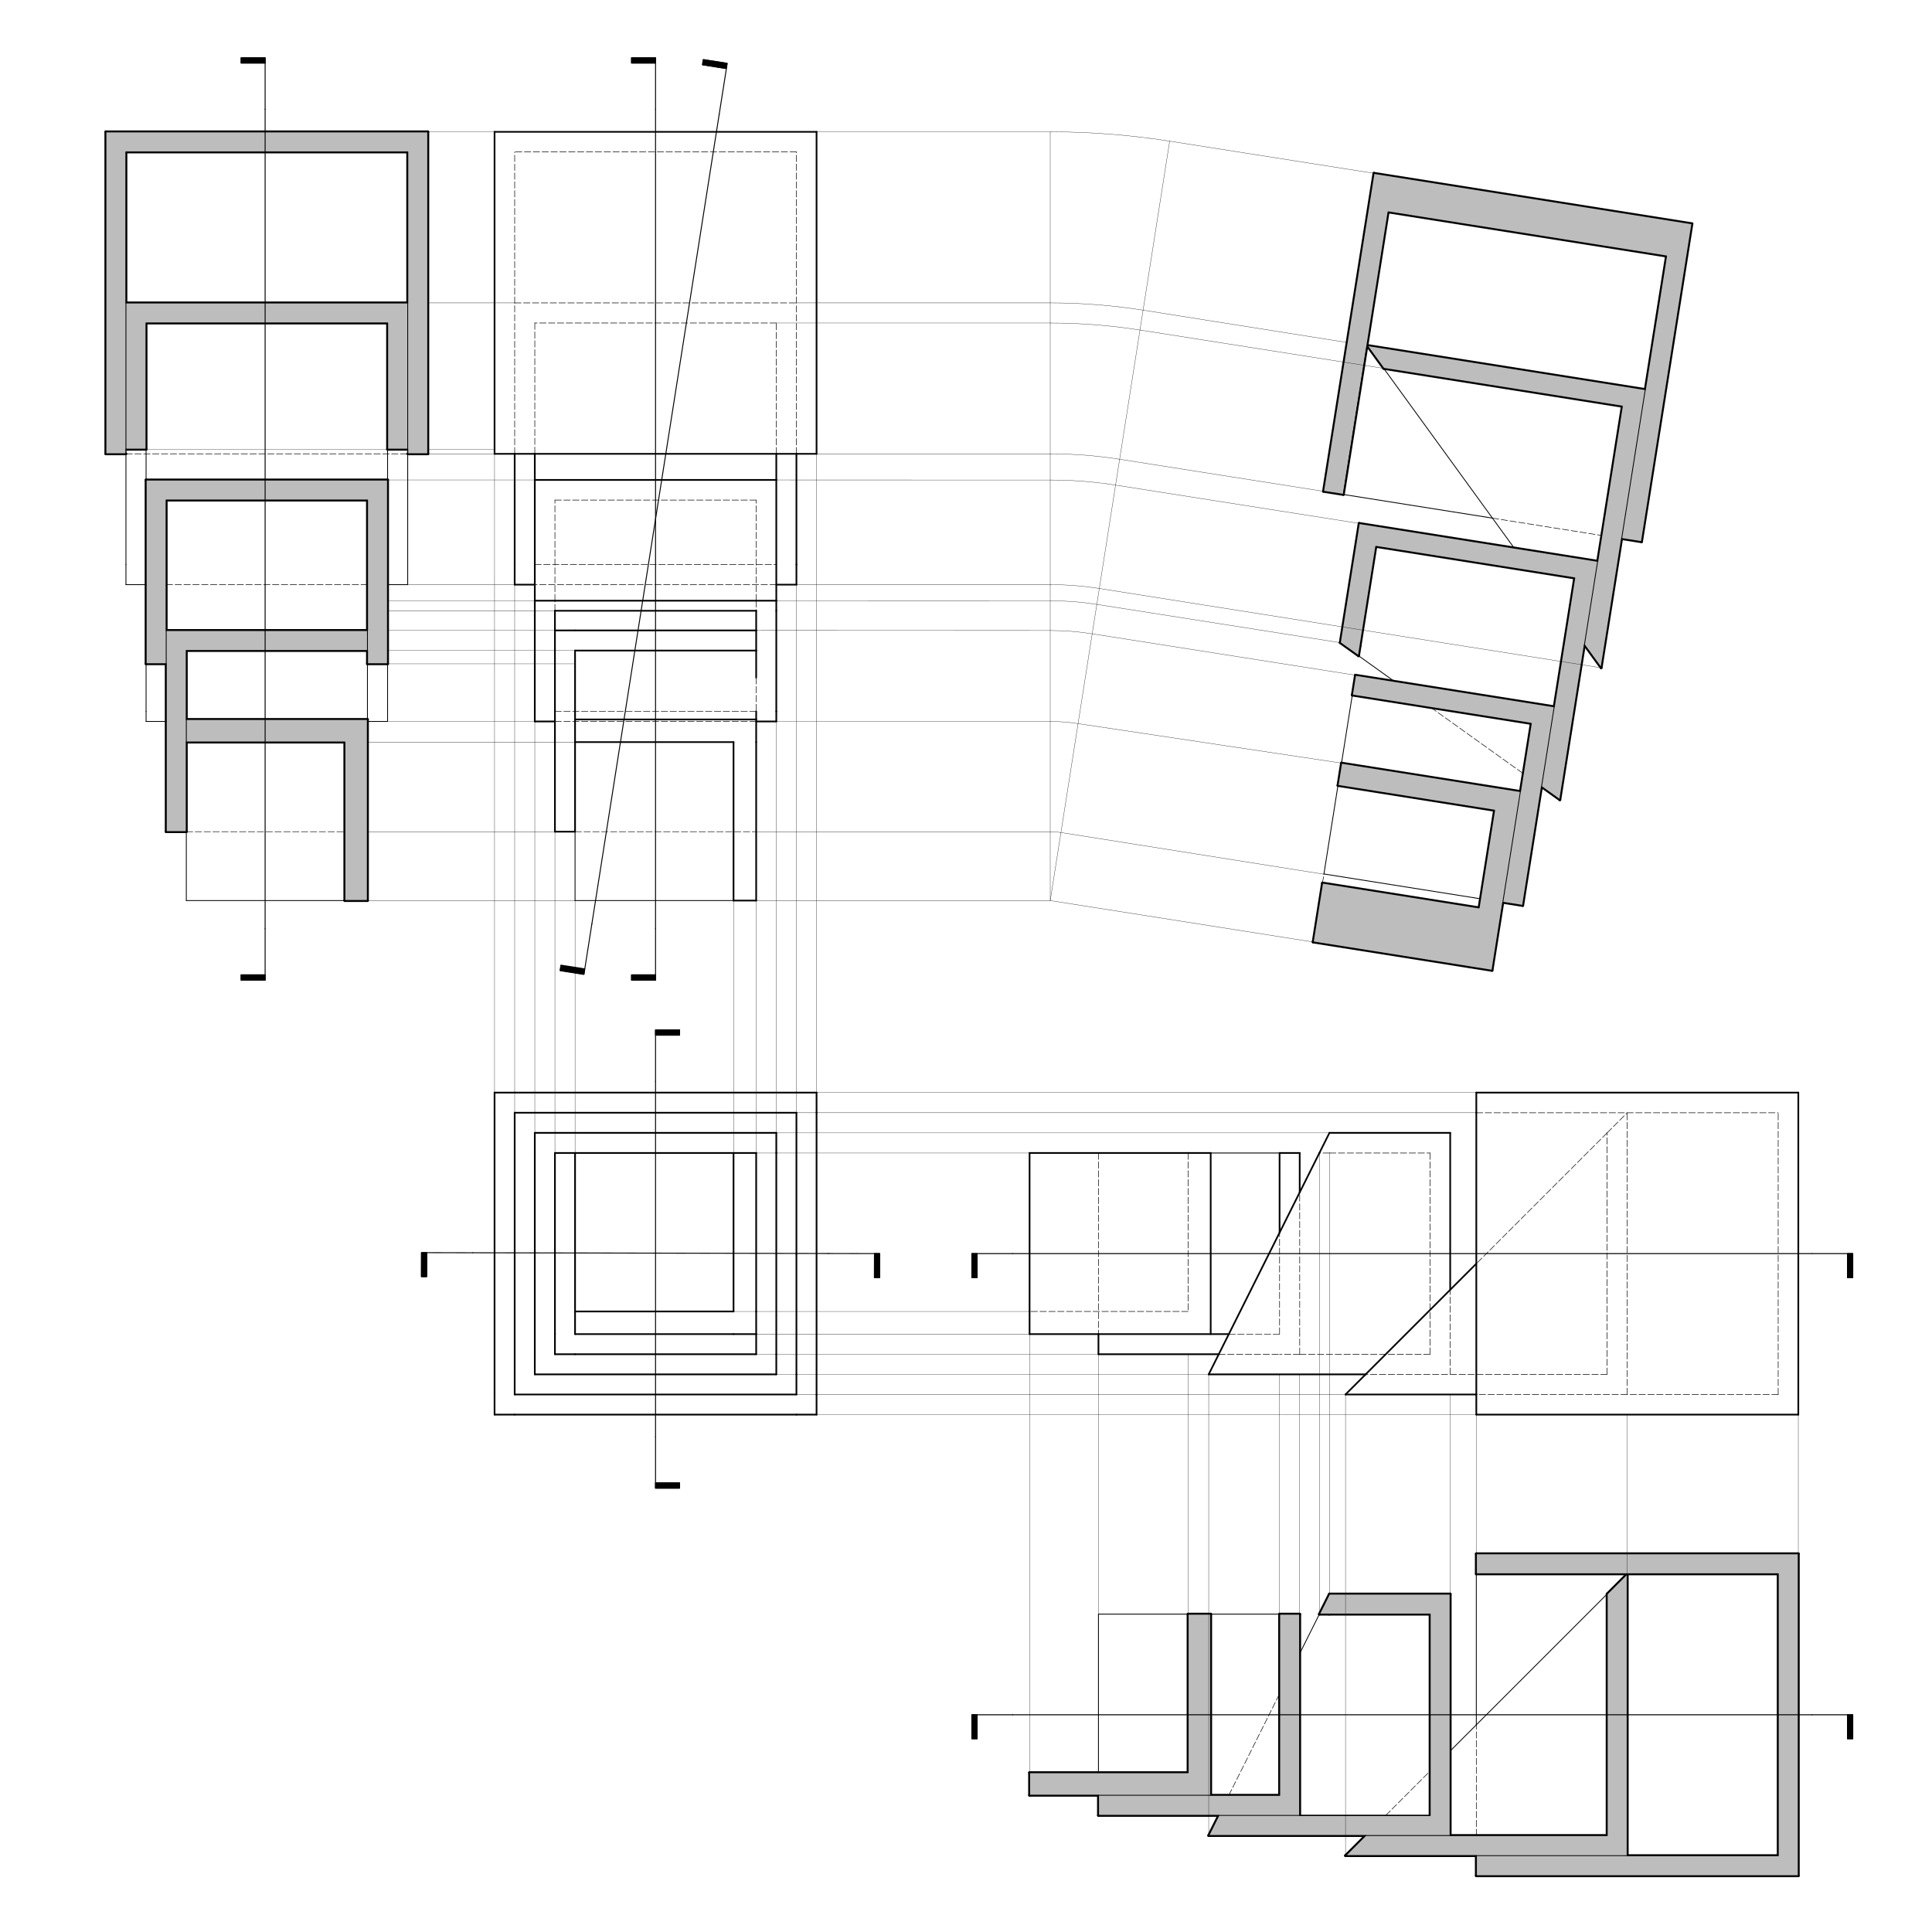 <?xml version="1.0" encoding="utf-8"?>
<!-- Generator: Adobe Illustrator 24.2.1, SVG Export Plug-In . SVG Version: 6.00 Build 0)  -->
<svg version="1.1" xmlns="http://www.w3.org/2000/svg" xmlns:xlink="http://www.w3.org/1999/xlink" x="0px" y="0px"
	 viewBox="0 0 1728 1728" style="enable-background:new 0 0 1728 1728;" xml:space="preserve">
<style type="text/css">
	.st0{fill:none;stroke:#020202;stroke-width:2.5;stroke-linecap:round;stroke-linejoin:round;}
	.st1{stroke:#020202;stroke-width:0.85;stroke-linecap:round;stroke-linejoin:round;}
	.st2{stroke:#020202;stroke-linecap:round;stroke-linejoin:round;}
	.st3{fill:#BDBDBD;stroke:#020202;stroke-linecap:round;stroke-linejoin:round;}
	.st4{fill:none;stroke:#020202;stroke-width:0.5;stroke-linecap:round;stroke-linejoin:round;stroke-dasharray:5.76,2.16;}
	.st5{fill:none;stroke:#020202;stroke-width:0.85;stroke-linecap:round;stroke-linejoin:round;}
	.st6{fill:none;stroke:#020202;stroke-width:1.5;stroke-linecap:round;stroke-linejoin:round;}
	.st7{fill:none;stroke:#020202;stroke-width:0.75;stroke-linecap:round;stroke-linejoin:round;}
	.st8{fill:none;stroke:#020202;stroke-width:0.25;stroke-linecap:round;stroke-linejoin:round;}
</style>
<g id="Cut">
	<line class="st0" x1="364.65" y1="405.91" x2="382.65" y2="405.91"/>
	<line class="st0" x1="328.65" y1="643.48" x2="328.65" y2="805.48"/>
	<line class="st0" x1="166.65" y1="643.48" x2="328.65" y2="643.48"/>
	<line class="st0" x1="308.4" y1="663.73" x2="308.4" y2="805.48"/>
	<line class="st0" x1="166.65" y1="663.73" x2="308.4" y2="663.73"/>
	<line class="st0" x1="308.4" y1="805.48" x2="328.65" y2="805.48"/>
	<line class="st0" x1="148.65" y1="563.87" x2="328.65" y2="563.87"/>
	<line class="st0" x1="166.65" y1="743.87" x2="166.65" y2="663.73"/>
	<line class="st0" x1="166.65" y1="643.48" x2="166.65" y2="581.87"/>
	<line class="st0" x1="1189.07" y1="1425.71" x2="1180.07" y2="1443.71"/>
	<line class="st0" x1="1180.07" y1="1443.71" x2="1189.07" y2="1443.71"/>
	<line class="st0" x1="1090.07" y1="1623.71" x2="1081.07" y2="1641.71"/>
	<line class="st0" x1="1189.07" y1="1443.71" x2="1279.07" y2="1443.71"/>
	<line class="st0" x1="1279.07" y1="1443.71" x2="1279.07" y2="1623.71"/>
	<line class="st0" x1="1221.43" y1="1641.71" x2="1081.07" y2="1641.71"/>
	<line class="st0" x1="1189.07" y1="1425.71" x2="1297.07" y2="1425.71"/>
	<line class="st0" x1="1297.07" y1="1425.71" x2="1297.07" y2="1641.71"/>
	<line class="st0" x1="1090.07" y1="1623.71" x2="982.47" y2="1623.71"/>
	<line class="st0" x1="1162.47" y1="1443.71" x2="1162.47" y2="1623.71"/>
	<line class="st0" x1="1144.47" y1="1443.71" x2="1144.47" y2="1605.71"/>
	<line class="st0" x1="982.47" y1="1605.71" x2="982.47" y2="1623.71"/>
	<line class="st0" x1="1162.47" y1="1443.71" x2="1144.47" y2="1443.71"/>
	<line class="st0" x1="1082.86" y1="1443.71" x2="1082.86" y2="1605.71"/>
	<line class="st0" x1="982.47" y1="1605.71" x2="920.86" y2="1605.71"/>
	<line class="st0" x1="1062.61" y1="1443.71" x2="1062.61" y2="1585.46"/>
	<line class="st0" x1="1062.61" y1="1585.46" x2="920.86" y2="1585.46"/>
	<line class="st0" x1="920.86" y1="1585.46" x2="920.86" y2="1605.71"/>
	<line class="st0" x1="1082.86" y1="1443.71" x2="1062.61" y2="1443.71"/>
	<line class="st0" x1="166.65" y1="581.87" x2="328.65" y2="581.87"/>
	<line class="st0" x1="1221.43" y1="1641.71" x2="1203.43" y2="1659.71"/>
	<line class="st0" x1="1455.43" y1="1407.71" x2="1437.43" y2="1425.71"/>
	<line class="st0" x1="1455.43" y1="1407.71" x2="1455.43" y2="1659.71"/>
	<line class="st0" x1="1437.43" y1="1425.71" x2="1437.43" y2="1641.71"/>
	<line class="st0" x1="148.65" y1="743.87" x2="166.65" y2="743.87"/>
	<line class="st0" x1="1608.43" y1="1389.71" x2="1608.43" y2="1677.71"/>
	<line class="st0" x1="1320.43" y1="1389.71" x2="1608.43" y2="1389.71"/>
	<line class="st0" x1="1608.43" y1="1677.71" x2="1320.43" y2="1677.71"/>
	<line class="st0" x1="1590.43" y1="1407.71" x2="1590.43" y2="1659.71"/>
	<line class="st0" x1="1320.43" y1="1407.71" x2="1590.43" y2="1407.71"/>
	<line class="st0" x1="1590.43" y1="1659.71" x2="1455.43" y2="1659.71"/>
	<line class="st0" x1="1320.43" y1="1659.71" x2="1320.43" y2="1677.71"/>
	<line class="st0" x1="1320.43" y1="1389.71" x2="1320.43" y2="1407.71"/>
	<line class="st0" x1="130.65" y1="593.71" x2="148.65" y2="593.71"/>
	<line class="st0" x1="328.65" y1="593.71" x2="346.65" y2="593.71"/>
	<line class="st0" x1="148.65" y1="563.87" x2="148.65" y2="447.27"/>
	<line class="st0" x1="328.65" y1="447.27" x2="328.65" y2="563.87"/>
	<line class="st0" x1="328.65" y1="581.87" x2="328.65" y2="593.71"/>
	<line class="st0" x1="148.65" y1="447.27" x2="328.65" y2="447.27"/>
	<line class="st0" x1="130.65" y1="593.71" x2="130.65" y2="429.27"/>
	<line class="st0" x1="346.65" y1="429.27" x2="346.65" y2="593.71"/>
	<line class="st0" x1="130.65" y1="429.27" x2="346.65" y2="429.27"/>
	<line class="st0" x1="94.65" y1="117.91" x2="382.65" y2="117.91"/>
	<line class="st0" x1="382.65" y1="117.91" x2="382.65" y2="405.91"/>
	<line class="st0" x1="94.65" y1="405.91" x2="94.65" y2="117.91"/>
	<line class="st0" x1="112.65" y1="135.91" x2="364.65" y2="135.91"/>
	<line class="st0" x1="94.65" y1="405.91" x2="112.65" y2="405.91"/>
	<line class="st0" x1="112.65" y1="270.91" x2="364.65" y2="270.91"/>
	<line class="st0" x1="130.65" y1="288.91" x2="346.65" y2="288.91"/>
	<line class="st0" x1="1082.86" y1="1605.71" x2="1144.47" y2="1605.71"/>
	<line class="st0" x1="1203.43" y1="1659.71" x2="1320.43" y2="1659.71"/>
	<line class="st0" x1="1297.07" y1="1641.71" x2="1437.43" y2="1641.71"/>
	<line class="st0" x1="346.65" y1="288.91" x2="346.65" y2="401.8"/>
	<line class="st0" x1="130.65" y1="401.8" x2="130.65" y2="288.91"/>
	<line class="st0" x1="346.65" y1="401.8" x2="364.65" y2="401.8"/>
	<line class="st0" x1="112.65" y1="401.8" x2="130.65" y2="401.8"/>
	<line class="st0" x1="1417.12" y1="576.69" x2="1432.08" y2="597.29"/>
	<line class="st0" x1="1222.67" y1="308.93" x2="1237.63" y2="329.52"/>
	<line class="st0" x1="1228.86" y1="155" x2="1513.3" y2="200.11"/>
	<line class="st0" x1="1241.6" y1="189.56" x2="1490.49" y2="229.03"/>
	<line class="st0" x1="1450.41" y1="481.73" x2="1468.19" y2="484.55"/>
	<line class="st0" x1="1183.74" y1="439.44" x2="1201.52" y2="442.26"/>
	<line class="st0" x1="1183.74" y1="439.44" x2="1228.86" y2="155"/>
	<line class="st0" x1="1201.52" y1="442.26" x2="1241.6" y2="189.56"/>
	<line class="st0" x1="1490.49" y1="229.03" x2="1471.56" y2="348.4"/>
	<line class="st0" x1="1513.3" y1="200.11" x2="1468.19" y2="484.55"/>
	<line class="st0" x1="1344.14" y1="807.06" x2="1361.91" y2="809.88"/>
	<line class="st0" x1="1222.67" y1="308.93" x2="1471.56" y2="348.4"/>
	<line class="st0" x1="1237.63" y1="329.52" x2="1450.96" y2="363.36"/>
	<line class="st0" x1="1198.72" y1="574.81" x2="1215.09" y2="586.52"/>
	<line class="st0" x1="1378.77" y1="703.61" x2="1395.14" y2="715.31"/>
	<line class="st0" x1="1230.6" y1="488.74" x2="1408.38" y2="516.94"/>
	<line class="st0" x1="1215.64" y1="468.14" x2="1428.97" y2="501.98"/>
	<line class="st0" x1="1215.09" y1="586.52" x2="1216.5" y2="577.63"/>
	<line class="st0" x1="1216.5" y1="577.63" x2="1230.6" y2="488.74"/>
	<line class="st0" x1="1417.12" y1="576.69" x2="1395.14" y2="715.31"/>
	<line class="st0" x1="1198.72" y1="574.81" x2="1215.64" y2="468.14"/>
	<line class="st0" x1="1212.33" y1="603.91" x2="1390.11" y2="632.1"/>
	<line class="st0" x1="1209.51" y1="621.69" x2="1369.51" y2="647.06"/>
	<line class="st0" x1="1212.33" y1="603.91" x2="1209.51" y2="621.69"/>
	<line class="st0" x1="1378.77" y1="703.61" x2="1361.91" y2="809.88"/>
	<line class="st0" x1="1199.86" y1="682.53" x2="1359.86" y2="707.91"/>
	<line class="st0" x1="1322.85" y1="811.98" x2="1182.85" y2="789.77"/>
	<line class="st0" x1="1196.69" y1="702.53" x2="1336.69" y2="724.74"/>
	<line class="st0" x1="1174.49" y1="842.53" x2="1314.49" y2="864.74"/>
	<line class="st0" x1="1314.49" y1="864.74" x2="1334.49" y2="867.91"/>
	<line class="st0" x1="1369.51" y1="647.06" x2="1359.86" y2="707.91"/>
	<line class="st0" x1="1408.38" y1="516.94" x2="1390.11" y2="632.1"/>
	<line class="st0" x1="1450.41" y1="481.73" x2="1432.08" y2="597.29"/>
	<line class="st0" x1="1450.96" y1="363.36" x2="1428.97" y2="501.98"/>
	<line class="st0" x1="148.65" y1="593.71" x2="148.65" y2="743.87"/>
	<line class="st0" x1="364.65" y1="135.91" x2="364.65" y2="270.91"/>
	<line class="st0" x1="112.65" y1="135.91" x2="112.65" y2="270.91"/>
	<line class="st0" x1="1199.86" y1="682.53" x2="1196.69" y2="702.53"/>
	<line class="st0" x1="1336.69" y1="724.74" x2="1322.85" y2="811.98"/>
	<line class="st0" x1="1182.85" y1="789.77" x2="1174.49" y2="842.53"/>
	<line class="st0" x1="1344.14" y1="807.06" x2="1334.49" y2="867.91"/>
</g>
<g id="CutAnnotation">
	<polyline class="st1" points="1620.72,1121.24 1657.06,1121.24 1657.06,1142.66 1652.47,1142.66 1652.47,1121.24 	"/>
	<polyline class="st1" points="1620.72,1533.71 1657.06,1533.71 1657.06,1555.12 1652.47,1555.12 1652.47,1533.71 	"/>
	<polyline class="st1" points="905.63,1533.71 869.29,1533.71 869.29,1555.12 873.88,1555.12 873.88,1533.71 	"/>
	<rect x="869.29" y="1533.71" class="st2" width="4.59" height="21.42"/>
	
		<rect x="773.75" y="1129.65" transform="matrix(2.101248e-03 -1 1 2.101248e-03 -349.135 1914.023)" class="st2" width="21.42" height="4.59"/>
	<polyline class="st1" points="740.88,1121.15 786.77,1121.24 786.73,1142.66 782.14,1142.65 782.18,1121.23 	"/>
	<polyline class="st1" points="422.92,1120.48 377.03,1120.38 376.98,1141.8 381.57,1141.81 381.62,1120.39 	"/>
	
		<rect x="368.59" y="1128.8" transform="matrix(2.101248e-03 -1 1 2.101248e-03 -752.589 1508.018)" class="st2" width="21.42" height="4.59"/>
	<rect x="869.29" y="1121.24" class="st2" width="4.59" height="21.42"/>
	<polyline class="st1" points="905.63,1121.24 869.29,1121.24 869.29,1142.66 873.88,1142.66 873.88,1121.24 	"/>
	<rect x="1652.47" y="1121.24" class="st2" width="4.59" height="21.42"/>
	<rect x="586.33" y="1326.38" class="st2" width="21.42" height="4.59"/>
	<polyline class="st1" points="586.33,1285.08 586.33,1330.97 607.75,1330.97 607.75,1326.38 586.33,1326.38 	"/>
	<polyline class="st1" points="586.33,967.12 586.33,921.22 607.75,921.22 607.75,925.81 586.33,925.81 	"/>
	<rect x="586.33" y="921.22" class="st2" width="21.42" height="4.59"/>
	
		<rect x="637.18" y="46.66" transform="matrix(0.155 -0.988 0.988 0.155 483.446 680.166)" class="st2" width="4.59" height="21.42"/>
	<polyline class="st1" points="643.28,102.1 650.41,56.77 629.25,53.44 628.54,57.97 649.69,61.3 	"/>
	
		<rect x="509.75" y="856.92" transform="matrix(0.155 -0.988 0.988 0.155 -424.608 1238.651)" class="st2" width="4.59" height="21.42"/>
	<polyline class="st1" points="529.39,826.23 522.26,871.56 501.11,868.23 501.82,863.7 522.97,867.03 	"/>
	<polyline class="st1" points="586.33,830.68 586.33,876.57 564.92,876.57 564.92,871.98 586.33,871.98 	"/>
	<rect x="564.92" y="871.98" class="st2" width="21.42" height="4.59"/>
	<polyline class="st1" points="586.33,97.65 586.33,51.76 564.92,51.76 564.92,56.35 586.33,56.35 	"/>
	<rect x="564.92" y="51.76" class="st2" width="21.42" height="4.59"/>
	<rect x="215.71" y="51.76" class="st2" width="21.42" height="4.59"/>
	<polyline class="st1" points="237.13,97.65 237.13,51.76 215.71,51.76 215.71,56.35 237.13,56.35 	"/>
	<rect x="215.71" y="871.98" class="st2" width="21.42" height="4.59"/>
	<polyline class="st1" points="237.13,830.68 237.13,876.57 215.71,876.57 215.71,871.98 237.13,871.98 	"/>
	<rect x="1652.47" y="1533.71" class="st2" width="4.59" height="21.42"/>
</g>
<g id="Hatch">
	<path class="st3" d="M112.65,401.8v4.11h-18v-288h288v288h-18v-4.11h-18V288.91h-216V401.8H112.65z M364.65,270.91v-135h-252v135
		H364.65z"/>
	<path class="st3" d="M148.65,593.71h-18V429.27h216v164.44h-18v-11.84h-162v61.61h162v162H308.4V663.73H166.65v80.14h-18V593.71z
		 M328.65,563.87V447.27h-180v116.61H328.65z"/>
	<polygon class="st3" points="1320.43,1677.71 1320.43,1659.71 1203.43,1659.71 1221.43,1641.71 1081.07,1641.71 1090.07,1623.71 
		982.47,1623.71 982.47,1605.71 920.86,1605.71 920.86,1585.46 1062.61,1585.46 1062.61,1443.71 1082.86,1443.71 1082.86,1605.71 
		1144.47,1605.71 1144.47,1443.71 1162.47,1443.71 1162.47,1623.71 1279.07,1623.71 1279.07,1443.71 1189.07,1443.71 
		1180.07,1443.71 1189.07,1425.71 1297.07,1425.71 1297.07,1641.71 1437.43,1641.71 1437.43,1425.71 1455.43,1407.71 
		1455.43,1659.71 1590.43,1659.71 1590.43,1407.71 1320.43,1407.71 1320.43,1389.71 1608.43,1389.71 1608.43,1677.71 	"/>
	<polygon class="st3" points="1490.49,229.03 1241.6,189.56 1201.52,442.26 1183.74,439.44 1228.86,155 1513.3,200.11 
		1468.19,484.55 1450.41,481.73 1432.08,597.29 1417.12,576.69 1395.14,715.31 1378.77,703.61 1361.91,809.88 1344.14,807.06 
		1334.49,867.91 1314.49,864.74 1174.49,842.53 1182.85,789.77 1322.85,811.98 1336.69,724.74 1196.69,702.53 1199.86,682.53 
		1359.86,707.91 1369.51,647.06 1209.51,621.69 1212.33,603.91 1390.11,632.1 1408.38,516.94 1230.6,488.74 1216.5,577.63 
		1215.09,586.52 1198.72,574.81 1215.64,468.14 1428.97,501.98 1450.96,363.36 1237.63,329.52 1222.67,308.93 1471.56,348.4 	"/>
</g>
<g id="Hidden">
	<line class="st4" x1="1320.43" y1="1641.71" x2="1320.43" y2="1542.71"/>
	<line class="st4" x1="1182.85" y1="789.77" x2="1184.14" y2="781.69"/>
	<line class="st4" x1="1334.85" y1="463.41" x2="1432.63" y2="478.92"/>
	<line class="st4" x1="1279.84" y1="632.84" x2="1362.4" y2="691.9"/>
	<line class="st4" x1="982.47" y1="1031.24" x2="982.47" y2="1193.24"/>
	<line class="st4" x1="1144.47" y1="1193.24" x2="1144.47" y2="1102.45"/>
	<line class="st4" x1="1239.43" y1="1623.71" x2="1279.07" y2="1584.06"/>
	<line class="st4" x1="1099.07" y1="1605.71" x2="1144.47" y2="1514.92"/>
	<line class="st4" x1="676.33" y1="537.27" x2="676.33" y2="546.27"/>
	<line class="st4" x1="496.33" y1="546.27" x2="496.33" y2="537.27"/>
	<line class="st4" x1="496.33" y1="636.27" x2="676.33" y2="636.27"/>
	<line class="st4" x1="1162.47" y1="1211.24" x2="1144.47" y2="1211.24"/>
	<line class="st4" x1="1162.47" y1="1193.24" x2="1162.47" y2="1066.45"/>
	<line class="st4" x1="676.33" y1="447.27" x2="496.33" y2="447.27"/>
	<line class="st4" x1="676.33" y1="606.08" x2="676.33" y2="636.27"/>
	<line class="st4" x1="514.33" y1="743.87" x2="676.33" y2="743.87"/>
	<line class="st4" x1="676.33" y1="537.27" x2="676.33" y2="447.27"/>
	<line class="st4" x1="478.33" y1="504.91" x2="694.33" y2="504.91"/>
	<line class="st4" x1="478.33" y1="288.91" x2="478.33" y2="405.91"/>
	<line class="st4" x1="694.33" y1="405.91" x2="694.33" y2="288.91"/>
	<line class="st4" x1="694.33" y1="288.91" x2="478.33" y2="288.91"/>
	<line class="st4" x1="1162.47" y1="1211.24" x2="1162.47" y2="1193.24"/>
	<line class="st4" x1="694.33" y1="522.91" x2="478.33" y2="522.91"/>
	<line class="st4" x1="460.33" y1="270.91" x2="712.33" y2="270.91"/>
	<line class="st4" x1="460.33" y1="405.91" x2="460.33" y2="135.91"/>
	<line class="st4" x1="712.33" y1="405.91" x2="712.33" y2="135.91"/>
	<line class="st4" x1="1062.61" y1="1172.99" x2="920.86" y2="1172.99"/>
	<line class="st4" x1="496.33" y1="537.27" x2="496.33" y2="447.27"/>
	<line class="st4" x1="712.33" y1="135.91" x2="460.33" y2="135.91"/>
	<line class="st4" x1="1144.47" y1="1193.24" x2="1099.07" y2="1193.24"/>
	<line class="st4" x1="1062.61" y1="1031.24" x2="1062.61" y2="1172.99"/>
	<line class="st4" x1="166.65" y1="743.87" x2="308.4" y2="743.87"/>
	<line class="st4" x1="112.65" y1="405.91" x2="364.65" y2="405.91"/>
	<line class="st4" x1="328.65" y1="522.91" x2="148.65" y2="522.91"/>
	<line class="st4" x1="1090.07" y1="1211.24" x2="1144.47" y2="1211.24"/>
	<line class="st4" x1="1437.43" y1="1013.24" x2="1455.43" y2="995.24"/>
	<line class="st4" x1="1297.07" y1="1229.24" x2="1297.07" y2="1153.6"/>
	<line class="st4" x1="1455.43" y1="1247.24" x2="1455.43" y2="995.24"/>
	<line class="st4" x1="1437.43" y1="1013.24" x2="1320.43" y2="1130.24"/>
	<line class="st4" x1="1279.07" y1="1211.24" x2="1279.07" y2="1031.24"/>
	<line class="st4" x1="1189.07" y1="1031.24" x2="1279.07" y2="1031.24"/>
	<line class="st4" x1="1279.07" y1="1211.24" x2="1162.47" y2="1211.24"/>
	<line class="st4" x1="1455.43" y1="1247.24" x2="1320.43" y2="1247.24"/>
	<line class="st4" x1="1437.43" y1="1229.24" x2="1437.43" y2="1013.24"/>
	<line class="st4" x1="1437.43" y1="1229.24" x2="1221.43" y2="1229.24"/>
	<line class="st4" x1="1189.07" y1="1031.24" x2="1180.07" y2="1031.24"/>
	<line class="st4" x1="1590.43" y1="1247.24" x2="1590.43" y2="995.24"/>
	<line class="st4" x1="1320.43" y1="995.24" x2="1590.43" y2="995.24"/>
	<line class="st4" x1="1590.43" y1="1247.24" x2="1455.43" y2="1247.24"/>
	<line class="st4" x1="676.33" y1="645.27" x2="496.33" y2="645.27"/>
</g>
<g id="Projection1">
	<line class="st5" x1="586.33" y1="830.68" x2="586.33" y2="97.65"/>
	<line class="st5" x1="529.39" y1="826.23" x2="643.28" y2="102.1"/>
	<line class="st5" x1="586.33" y1="1285.08" x2="586.33" y2="967.12"/>
	<line class="st5" x1="1620.72" y1="1121.24" x2="905.63" y2="1121.24"/>
	<line class="st5" x1="422.92" y1="1120.48" x2="740.88" y2="1121.15"/>
	<line class="st5" x1="1620.72" y1="1533.71" x2="905.63" y2="1533.71"/>
	<line class="st5" x1="237.13" y1="830.68" x2="237.13" y2="97.65"/>
</g>
<g id="Visible-Heavy">
	<line class="st6" x1="1180.07" y1="1031.24" x2="1090.07" y2="1211.24"/>
	<line class="st6" x1="1320.43" y1="1130.24" x2="1221.43" y2="1229.24"/>
	<line class="st6" x1="1221.43" y1="1229.24" x2="1081.07" y2="1229.24"/>
	<line class="st6" x1="1189.07" y1="1013.24" x2="1297.07" y2="1013.24"/>
	<line class="st6" x1="1297.07" y1="1153.6" x2="1297.07" y2="1013.24"/>
	<line class="st6" x1="1203.43" y1="1247.24" x2="1221.43" y2="1229.24"/>
	<line class="st6" x1="982.47" y1="1211.24" x2="982.47" y2="1193.24"/>
	<line class="st6" x1="920.86" y1="1193.24" x2="920.86" y2="1172.99"/>
	<line class="st6" x1="1062.61" y1="1031.24" x2="1082.86" y2="1031.24"/>
	<line class="st6" x1="1082.86" y1="1031.24" x2="1082.86" y2="1193.24"/>
	<line class="st6" x1="1320.43" y1="1247.24" x2="1203.43" y2="1247.24"/>
	<line class="st6" x1="982.47" y1="1211.24" x2="1090.07" y2="1211.24"/>
	<line class="st6" x1="1081.07" y1="1229.24" x2="1090.07" y2="1211.24"/>
	<line class="st6" x1="1180.07" y1="1031.24" x2="1189.07" y2="1013.24"/>
	<line class="st6" x1="920.86" y1="1172.99" x2="920.86" y2="1031.24"/>
	<line class="st6" x1="920.86" y1="1031.24" x2="1062.61" y2="1031.24"/>
	<line class="st6" x1="1320.43" y1="995.24" x2="1320.43" y2="977.24"/>
	<line class="st6" x1="1162.47" y1="1031.24" x2="1144.47" y2="1031.24"/>
	<line class="st6" x1="1608.43" y1="1265.24" x2="1608.43" y2="977.24"/>
	<line class="st6" x1="1162.47" y1="1066.45" x2="1162.47" y2="1031.24"/>
	<line class="st6" x1="478.33" y1="1013.24" x2="478.33" y2="1031.24"/>
	<line class="st6" x1="1608.43" y1="1265.24" x2="1320.43" y2="1265.24"/>
	<line class="st6" x1="1144.47" y1="1102.45" x2="1144.47" y2="1031.24"/>
	<line class="st6" x1="496.33" y1="1013.24" x2="478.33" y2="1013.24"/>
	<line class="st6" x1="1320.43" y1="1265.24" x2="1320.43" y2="1247.24"/>
	<line class="st6" x1="1320.43" y1="977.24" x2="1608.43" y2="977.24"/>
	<line class="st6" x1="1099.07" y1="1193.24" x2="982.47" y2="1193.24"/>
	<line class="st6" x1="982.47" y1="1193.24" x2="920.86" y2="1193.24"/>
	<line class="st6" x1="676.33" y1="1013.24" x2="496.33" y2="1013.24"/>
	<line class="st6" x1="460.33" y1="1229.24" x2="460.33" y2="1247.24"/>
	<line class="st6" x1="442.33" y1="995.24" x2="442.33" y2="1247.24"/>
	<line class="st6" x1="712.33" y1="977.24" x2="460.33" y2="977.24"/>
	<line class="st6" x1="730.33" y1="1247.24" x2="730.33" y2="995.24"/>
	<line class="st6" x1="460.33" y1="1265.24" x2="712.33" y2="1265.24"/>
	<line class="st6" x1="460.33" y1="995.24" x2="460.33" y2="1121.89"/>
	<line class="st6" x1="712.33" y1="995.24" x2="460.33" y2="995.24"/>
	<line class="st6" x1="712.33" y1="1121.89" x2="712.33" y2="995.24"/>
	<line class="st6" x1="712.33" y1="1265.24" x2="730.33" y2="1265.24"/>
	<line class="st6" x1="442.33" y1="1265.24" x2="460.33" y2="1265.24"/>
	<line class="st6" x1="442.33" y1="1247.24" x2="442.33" y2="1265.24"/>
	<line class="st6" x1="442.33" y1="977.24" x2="442.33" y2="995.24"/>
	<line class="st6" x1="460.33" y1="977.24" x2="442.33" y2="977.24"/>
	<line class="st6" x1="694.33" y1="1031.24" x2="694.33" y2="1013.24"/>
	<line class="st6" x1="694.33" y1="1013.24" x2="676.33" y2="1013.24"/>
	<line class="st6" x1="730.33" y1="977.24" x2="712.33" y2="977.24"/>
	<line class="st6" x1="676.33" y1="663.73" x2="676.33" y2="643.48"/>
	<line class="st6" x1="656.08" y1="643.48" x2="676.33" y2="643.48"/>
	<line class="st6" x1="656.08" y1="805.48" x2="656.08" y2="663.73"/>
	<line class="st6" x1="514.33" y1="663.73" x2="656.08" y2="663.73"/>
	<line class="st6" x1="676.33" y1="805.48" x2="656.08" y2="805.48"/>
	<line class="st6" x1="730.33" y1="995.24" x2="730.33" y2="977.24"/>
	<line class="st6" x1="676.33" y1="805.48" x2="676.33" y2="663.73"/>
	<line class="st6" x1="730.33" y1="1265.24" x2="730.33" y2="1247.24"/>
	<line class="st6" x1="478.33" y1="1211.24" x2="478.33" y2="1229.24"/>
	<line class="st6" x1="712.33" y1="1247.24" x2="460.33" y2="1247.24"/>
	<line class="st6" x1="460.33" y1="1229.24" x2="460.33" y2="1121.89"/>
	<line class="st6" x1="656.08" y1="643.48" x2="514.33" y2="643.48"/>
	<line class="st6" x1="514.33" y1="643.48" x2="514.33" y2="663.73"/>
	<line class="st6" x1="712.33" y1="1121.89" x2="712.33" y2="1229.24"/>
	<line class="st6" x1="712.33" y1="1247.24" x2="712.33" y2="1229.24"/>
	<line class="st6" x1="694.33" y1="1229.24" x2="694.33" y2="1211.24"/>
	<line class="st6" x1="676.33" y1="1031.24" x2="656.08" y2="1031.24"/>
	<line class="st6" x1="676.33" y1="1172.99" x2="676.33" y2="1031.24"/>
	<line class="st6" x1="676.33" y1="537.27" x2="496.33" y2="537.27"/>
	<line class="st6" x1="496.33" y1="546.27" x2="676.33" y2="546.27"/>
	<line class="st6" x1="514.33" y1="1172.99" x2="514.33" y2="1193.24"/>
	<line class="st6" x1="514.33" y1="1193.24" x2="656.08" y2="1193.24"/>
	<line class="st6" x1="496.33" y1="537.27" x2="478.33" y2="537.27"/>
	<line class="st6" x1="478.33" y1="537.27" x2="478.33" y2="546.27"/>
	<line class="st6" x1="694.33" y1="546.27" x2="694.33" y2="537.27"/>
	<line class="st6" x1="694.33" y1="537.27" x2="676.33" y2="537.27"/>
	<line class="st6" x1="478.33" y1="636.27" x2="478.33" y2="645.27"/>
	<line class="st6" x1="694.33" y1="645.27" x2="694.33" y2="636.27"/>
	<line class="st6" x1="478.33" y1="636.27" x2="478.33" y2="546.27"/>
	<line class="st6" x1="496.33" y1="546.27" x2="496.33" y2="563.87"/>
	<line class="st6" x1="694.33" y1="546.27" x2="694.33" y2="636.27"/>
	<line class="st6" x1="676.33" y1="606.08" x2="676.33" y2="581.87"/>
	<line class="st6" x1="676.33" y1="563.87" x2="676.33" y2="546.27"/>
	<line class="st6" x1="656.08" y1="1172.99" x2="514.33" y2="1172.99"/>
	<line class="st6" x1="514.33" y1="1031.24" x2="656.08" y2="1031.24"/>
	<line class="st6" x1="656.08" y1="1172.99" x2="656.08" y2="1031.24"/>
	<line class="st6" x1="676.33" y1="563.87" x2="514.33" y2="563.87"/>
	<line class="st6" x1="496.33" y1="581.87" x2="496.33" y2="743.87"/>
	<line class="st6" x1="514.33" y1="743.87" x2="496.33" y2="743.87"/>
	<line class="st6" x1="676.33" y1="563.87" x2="676.33" y2="581.87"/>
	<line class="st6" x1="676.33" y1="581.87" x2="514.33" y2="581.87"/>
	<line class="st6" x1="514.33" y1="643.48" x2="514.33" y2="581.87"/>
	<line class="st6" x1="514.33" y1="743.87" x2="514.33" y2="663.73"/>
	<line class="st6" x1="676.33" y1="636.27" x2="676.33" y2="643.48"/>
	<line class="st6" x1="676.33" y1="1193.24" x2="656.08" y2="1193.24"/>
	<line class="st6" x1="676.33" y1="1193.24" x2="676.33" y2="1172.99"/>
	<line class="st6" x1="514.33" y1="563.87" x2="496.33" y2="563.87"/>
	<line class="st6" x1="496.33" y1="581.87" x2="496.33" y2="563.87"/>
	<line class="st6" x1="514.33" y1="1031.24" x2="496.33" y2="1031.24"/>
	<line class="st6" x1="478.33" y1="405.91" x2="478.33" y2="429.27"/>
	<line class="st6" x1="496.33" y1="1031.24" x2="496.33" y2="1193.24"/>
	<line class="st6" x1="676.33" y1="1211.24" x2="676.33" y2="1193.24"/>
	<line class="st6" x1="694.33" y1="429.27" x2="694.33" y2="405.91"/>
	<line class="st6" x1="514.33" y1="1211.24" x2="676.33" y2="1211.24"/>
	<line class="st6" x1="478.33" y1="522.91" x2="460.33" y2="522.91"/>
	<line class="st6" x1="514.33" y1="1031.24" x2="514.33" y2="1172.99"/>
	<line class="st6" x1="712.33" y1="522.91" x2="694.33" y2="522.91"/>
	<line class="st6" x1="460.33" y1="504.91" x2="460.33" y2="405.91"/>
	<line class="st6" x1="712.33" y1="405.91" x2="712.33" y2="504.91"/>
	<line class="st6" x1="496.33" y1="1193.24" x2="496.33" y2="1211.24"/>
	<line class="st6" x1="712.33" y1="522.91" x2="712.33" y2="504.91"/>
	<line class="st6" x1="460.33" y1="504.91" x2="460.33" y2="522.91"/>
	<line class="st6" x1="712.33" y1="405.91" x2="460.33" y2="405.91"/>
	<line class="st6" x1="496.33" y1="1211.24" x2="514.33" y2="1211.24"/>
	<line class="st6" x1="694.33" y1="1229.24" x2="478.33" y2="1229.24"/>
	<line class="st6" x1="694.33" y1="1031.24" x2="694.33" y2="1211.24"/>
	<line class="st6" x1="442.33" y1="405.91" x2="442.33" y2="117.91"/>
	<line class="st6" x1="460.33" y1="405.91" x2="442.33" y2="405.91"/>
	<line class="st6" x1="730.33" y1="405.91" x2="712.33" y2="405.91"/>
	<line class="st6" x1="730.33" y1="405.91" x2="730.33" y2="117.91"/>
	<line class="st6" x1="730.33" y1="117.91" x2="442.33" y2="117.91"/>
	<line class="st6" x1="694.33" y1="537.27" x2="694.33" y2="429.27"/>
	<line class="st6" x1="694.33" y1="429.27" x2="478.33" y2="429.27"/>
	<line class="st6" x1="478.33" y1="537.27" x2="478.33" y2="429.27"/>
	<line class="st6" x1="496.33" y1="645.27" x2="478.33" y2="645.27"/>
	<line class="st6" x1="1320.43" y1="1247.24" x2="1320.43" y2="995.24"/>
	<line class="st6" x1="694.33" y1="645.27" x2="676.33" y2="645.27"/>
	<line class="st6" x1="478.33" y1="1211.24" x2="478.33" y2="1031.24"/>
</g>
<g id="Visible-Light">
	<line class="st7" x1="1320.43" y1="1659.71" x2="1455.43" y2="1659.71"/>
	<line class="st7" x1="1090.07" y1="1623.71" x2="1279.07" y2="1623.71"/>
	<line class="st7" x1="982.47" y1="1605.71" x2="1082.86" y2="1605.71"/>
	<line class="st7" x1="1437.43" y1="1425.71" x2="1297.07" y2="1566.06"/>
	<line class="st7" x1="1320.43" y1="1407.71" x2="1320.43" y2="1542.71"/>
	<line class="st7" x1="1180.07" y1="1443.71" x2="1162.47" y2="1478.92"/>
	<line class="st7" x1="982.47" y1="1443.71" x2="1062.61" y2="1443.71"/>
	<line class="st7" x1="1082.86" y1="1443.71" x2="1144.47" y2="1443.71"/>
	<line class="st7" x1="982.47" y1="1443.71" x2="982.47" y2="1585.46"/>
	<line class="st7" x1="1359.86" y1="707.91" x2="1344.14" y2="807.06"/>
	<line class="st7" x1="1390.11" y1="632.1" x2="1378.77" y2="703.61"/>
	<line class="st7" x1="1428.97" y1="501.98" x2="1417.12" y2="576.69"/>
	<line class="st7" x1="1471.56" y1="348.4" x2="1450.41" y2="481.73"/>
	<line class="st7" x1="1201.52" y1="442.26" x2="1222.67" y2="308.93"/>
	<line class="st7" x1="1184.14" y1="781.69" x2="1324.14" y2="803.89"/>
	<line class="st7" x1="1199.86" y1="682.53" x2="1209.51" y2="621.69"/>
	<line class="st7" x1="166.65" y1="743.87" x2="166.65" y2="805.48"/>
	<line class="st7" x1="308.4" y1="805.48" x2="166.65" y2="805.48"/>
	<line class="st7" x1="166.65" y1="643.48" x2="166.65" y2="663.73"/>
	<line class="st7" x1="328.65" y1="636.27" x2="328.65" y2="643.48"/>
	<line class="st7" x1="328.65" y1="581.87" x2="328.65" y2="563.87"/>
	<line class="st7" x1="130.65" y1="636.27" x2="130.65" y2="645.27"/>
	<line class="st7" x1="656.08" y1="805.48" x2="514.33" y2="805.48"/>
	<line class="st7" x1="514.33" y1="743.87" x2="514.33" y2="805.48"/>
	<line class="st7" x1="346.65" y1="645.27" x2="346.65" y2="636.27"/>
	<line class="st7" x1="346.65" y1="645.27" x2="328.65" y2="645.27"/>
	<line class="st7" x1="148.65" y1="645.27" x2="130.65" y2="645.27"/>
	<line class="st7" x1="130.65" y1="636.27" x2="130.65" y2="593.71"/>
	<line class="st7" x1="1184.14" y1="781.69" x2="1196.69" y2="702.53"/>
	<line class="st7" x1="1215.09" y1="586.52" x2="1247.11" y2="609.42"/>
	<line class="st7" x1="1201.52" y1="442.26" x2="1334.85" y2="463.41"/>
	<line class="st7" x1="1237.63" y1="329.52" x2="1354.26" y2="490.13"/>
	<line class="st7" x1="1221.43" y1="1641.71" x2="1297.07" y2="1641.71"/>
	<line class="st7" x1="328.65" y1="614.99" x2="328.65" y2="593.71"/>
	<line class="st7" x1="346.65" y1="593.71" x2="346.65" y2="636.27"/>
	<line class="st7" x1="112.65" y1="504.91" x2="112.65" y2="522.91"/>
	<line class="st7" x1="364.65" y1="522.91" x2="364.65" y2="504.91"/>
	<line class="st7" x1="1082.86" y1="1031.24" x2="1144.47" y2="1031.24"/>
	<line class="st7" x1="364.65" y1="522.91" x2="346.65" y2="522.91"/>
	<line class="st7" x1="130.65" y1="522.91" x2="112.65" y2="522.91"/>
	<line class="st7" x1="364.65" y1="405.91" x2="364.65" y2="504.91"/>
	<line class="st7" x1="112.65" y1="504.91" x2="112.65" y2="405.91"/>
	<line class="st7" x1="346.65" y1="429.27" x2="346.65" y2="401.8"/>
	<line class="st7" x1="130.65" y1="401.8" x2="130.65" y2="429.27"/>
	<line class="st7" x1="328.65" y1="636.27" x2="328.65" y2="614.99"/>
	<line class="st7" x1="148.65" y1="563.87" x2="148.65" y2="593.71"/>
	<line class="st7" x1="364.65" y1="401.8" x2="364.65" y2="270.91"/>
	<line class="st7" x1="112.65" y1="401.8" x2="112.65" y2="270.91"/>
</g>
<g id="Projection">
	<line class="st8" x1="382.65" y1="270.91" x2="460.33" y2="270.91"/>
	<line class="st8" x1="382.65" y1="405.91" x2="442.33" y2="405.91"/>
	<line class="st8" x1="382.65" y1="401.8" x2="442.33" y2="401.8"/>
	<line class="st8" x1="346.65" y1="401.8" x2="130.65" y2="401.8"/>
	<line class="st8" x1="346.65" y1="429.27" x2="478.33" y2="429.27"/>
	<line class="st8" x1="346.65" y1="563.87" x2="496.33" y2="563.87"/>
	<line class="st8" x1="496.33" y1="546.27" x2="346.65" y2="546.27"/>
	<line class="st8" x1="364.65" y1="522.91" x2="460.33" y2="522.91"/>
	<line class="st8" x1="478.33" y1="537.27" x2="346.65" y2="537.27"/>
	<line class="st8" x1="514.33" y1="581.87" x2="346.65" y2="581.87"/>
	<line class="st8" x1="478.33" y1="645.27" x2="346.65" y2="645.27"/>
	<line class="st8" x1="346.65" y1="593.71" x2="514.33" y2="593.71"/>
	<line class="st8" x1="328.65" y1="805.48" x2="514.33" y2="805.48"/>
	<line class="st8" x1="496.33" y1="743.87" x2="328.65" y2="743.87"/>
	<line class="st8" x1="514.33" y1="663.73" x2="328.65" y2="663.73"/>
	<line class="st8" x1="939.34" y1="117.91" x2="939.34" y2="805.48"/>
	<line class="st8" x1="730.33" y1="977.24" x2="730.33" y2="405.91"/>
	<path class="st8" d="M1022.39,277.4c-27.6-4.34-55.12-6.49-83.06-6.49"/>
	<path class="st8" d="M1019.6,295.18c-26.67-4.19-53.26-6.27-80.26-6.27"/>
	<path class="st8" d="M1001.42,410.76c-20.63-3.24-41.2-4.85-62.08-4.85"/>
	<path class="st8" d="M983.24,526.34c-14.59-2.29-29.13-3.43-43.9-3.43"/>
	<path class="st8" d="M964.23,647.21c-8.27-1.3-16.52-1.95-24.89-1.95"/>
	<path class="st8" d="M948.91,744.62c-3.18-0.5-6.35-0.75-9.57-0.75"/>
	<line class="st8" x1="676.33" y1="805.48" x2="939.34" y2="805.48"/>
	<line class="st8" x1="730.33" y1="117.91" x2="939.34" y2="117.91"/>
	<line class="st8" x1="712.33" y1="270.91" x2="939.34" y2="270.91"/>
	<line class="st8" x1="694.33" y1="288.91" x2="939.34" y2="288.91"/>
	<line class="st8" x1="730.33" y1="405.91" x2="939.34" y2="405.91"/>
	<line class="st8" x1="712.33" y1="522.91" x2="939.34" y2="522.91"/>
	<line class="st8" x1="694.33" y1="645.27" x2="939.34" y2="645.27"/>
	<line class="st8" x1="676.33" y1="743.87" x2="939.34" y2="743.87"/>
	<line class="st8" x1="712.33" y1="995.24" x2="712.33" y2="522.91"/>
	<line class="st8" x1="694.33" y1="1013.24" x2="694.33" y2="645.27"/>
	<line class="st8" x1="656.08" y1="1031.24" x2="656.08" y2="805.48"/>
	<line class="st8" x1="514.33" y1="805.48" x2="514.33" y2="1031.24"/>
	<line class="st8" x1="496.33" y1="1031.24" x2="496.33" y2="743.87"/>
	<line class="st8" x1="478.33" y1="1013.24" x2="478.33" y2="645.27"/>
	<line class="st8" x1="1228.86" y1="155" x2="1046.16" y2="126.26"/>
	<line class="st8" x1="1022.39" y1="277.4" x2="1204.85" y2="306.34"/>
	<line class="st8" x1="1019.6" y1="295.18" x2="1237.63" y2="329.52"/>
	<line class="st8" x1="1001.42" y1="410.76" x2="1183.74" y2="439.44"/>
	<line class="st8" x1="983.24" y1="526.34" x2="1432.08" y2="597.29"/>
	<line class="st8" x1="964.23" y1="647.21" x2="1199.86" y2="682.53"/>
	<line class="st8" x1="948.91" y1="744.62" x2="1184.1" y2="781.92"/>
	<line class="st8" x1="939.34" y1="805.48" x2="1174.49" y2="842.53"/>
	<line class="st8" x1="939.34" y1="805.48" x2="1046.16" y2="126.26"/>
	<line class="st8" x1="1198.72" y1="574.81" x2="981" y2="540.57"/>
	<line class="st8" x1="1215.64" y1="468.14" x2="997.78" y2="433.88"/>
	<line class="st8" x1="1212.33" y1="603.91" x2="976.86" y2="566.87"/>
	<path class="st8" d="M997.78,433.88c-19.42-3.05-38.79-4.57-58.44-4.57"/>
	<path class="st8" d="M981,540.57c-13.84-2.18-27.65-3.26-41.66-3.26"/>
	<path class="st8" d="M976.86,566.87c-12.47-1.96-24.9-2.93-37.53-2.93"/>
	<line class="st8" x1="939.34" y1="429.31" x2="694.33" y2="429.27"/>
	<line class="st8" x1="939.34" y1="537.31" x2="694.33" y2="537.27"/>
	<line class="st8" x1="939.34" y1="563.94" x2="676.33" y2="563.87"/>
	<line class="st8" x1="460.33" y1="995.24" x2="460.33" y2="522.91"/>
	<line class="st8" x1="442.33" y1="977.24" x2="442.33" y2="405.91"/>
	<line class="st8" x1="730.33" y1="977.24" x2="1320.43" y2="977.24"/>
	<line class="st8" x1="1320.43" y1="995.24" x2="712.33" y2="995.24"/>
	<line class="st8" x1="694.33" y1="1013.24" x2="1189.07" y2="1013.24"/>
	<line class="st8" x1="1608.43" y1="1389.71" x2="1608.43" y2="1265.24"/>
	<line class="st8" x1="1320.43" y1="1265.24" x2="1320.43" y2="1389.71"/>
	<line class="st8" x1="1455.43" y1="1265.24" x2="1455.43" y2="1407.71"/>
	<line class="st8" x1="1203.43" y1="1247.24" x2="1203.43" y2="1659.71"/>
	<line class="st8" x1="1297.07" y1="1247.24" x2="1297.07" y2="1425.71"/>
	<line class="st8" x1="1081.07" y1="1229.24" x2="1081.07" y2="1641.71"/>
	<line class="st8" x1="1162.47" y1="1229.24" x2="1162.47" y2="1443.71"/>
	<line class="st8" x1="1189.07" y1="1031.24" x2="1189.07" y2="1425.71"/>
	<line class="st8" x1="982.47" y1="1211.24" x2="982.47" y2="1443.71"/>
	<line class="st8" x1="1062.61" y1="1211.24" x2="1062.61" y2="1443.71"/>
	<line class="st8" x1="1144.47" y1="1229.24" x2="1144.47" y2="1443.71"/>
	<line class="st8" x1="1180.07" y1="1443.71" x2="1180.07" y2="1031.24"/>
	<line class="st8" x1="920.86" y1="1031.24" x2="676.33" y2="1031.24"/>
	<line class="st8" x1="656.08" y1="1172.99" x2="920.86" y2="1172.99"/>
	<line class="st8" x1="676.33" y1="1193.24" x2="920.86" y2="1193.24"/>
	<line class="st8" x1="676.33" y1="1211.24" x2="982.47" y2="1211.24"/>
	<line class="st8" x1="694.33" y1="1229.24" x2="1081.07" y2="1229.24"/>
	<line class="st8" x1="712.33" y1="1247.24" x2="1203.43" y2="1247.24"/>
	<line class="st8" x1="730.33" y1="1265.24" x2="1320.43" y2="1265.24"/>
	<line class="st8" x1="442.33" y1="117.91" x2="382.65" y2="117.91"/>
	<path class="st8" d="M1046.16,126.26c-35.5-5.58-70.89-8.35-106.83-8.35"/>
	<line class="st8" x1="676.33" y1="1031.24" x2="676.33" y2="805.48"/>
	<line class="st8" x1="920.86" y1="1193.24" x2="920.86" y2="1585.46"/>
</g>
</svg>
